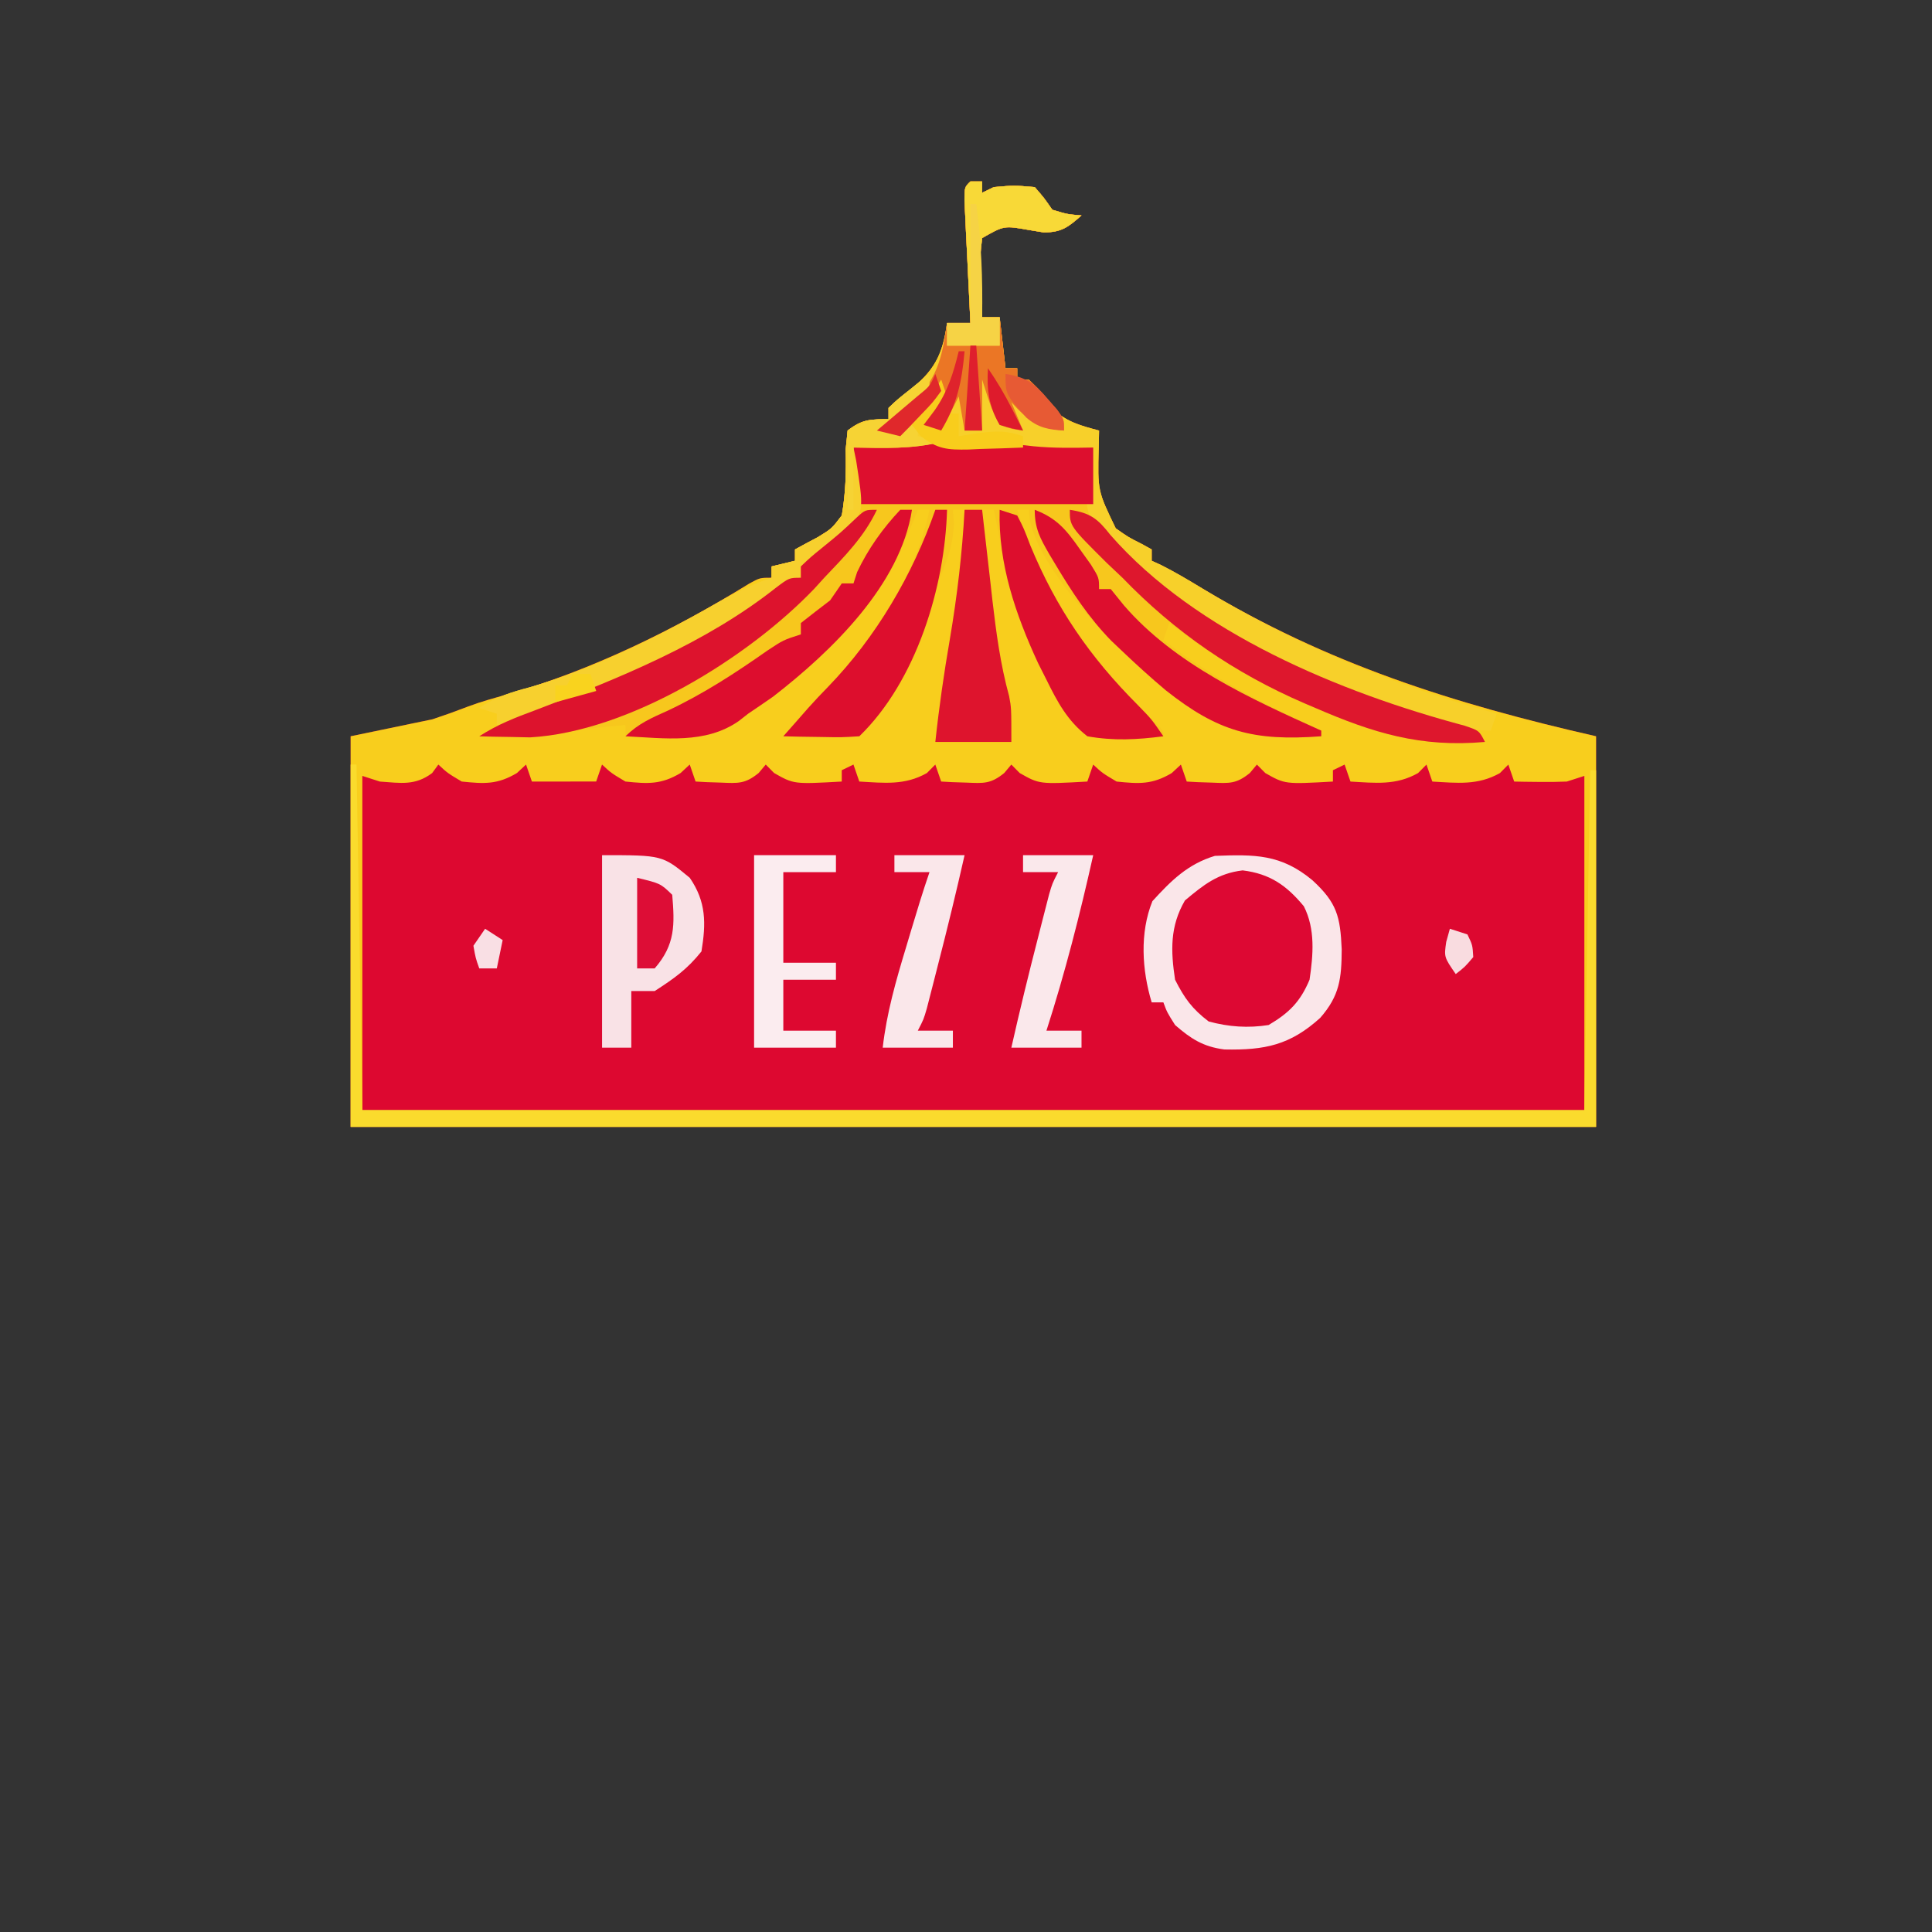 <?xml version="1.0" encoding="UTF-8" standalone="no"?>
<svg
   viewBox="0 0 24 24"
   width="24pt"
   height="24pt"
   version="1.1"
   id="svg1"
   sodipodi:docname="pink_master_pin.svg"
   xml:space="preserve"
   xmlns:inkscape="http://www.inkscape.org/namespaces/inkscape"
   xmlns:sodipodi="http://sodipodi.sourceforge.net/DTD/sodipodi-0.dtd"
   xmlns="http://www.w3.org/2000/svg"
   xmlns:svg="http://www.w3.org/2000/svg"><rect x="0" y="0" width="24" height="24" fill="#333333" stroke="none"/><defs
     id="defs1" /><sodipodi:namedview
     id="namedview1"
     pagecolor="#ffffff"
     bordercolor="#000000"
     borderopacity="0.25"
     inkscape:showpageshadow="2"
     inkscape:pageopacity="0.0"
     inkscape:pagecheckerboard="0"
     inkscape:deskcolor="#d1d1d1"
     inkscape:document-units="pt"
     inkscape:lockguides="true"><inkscape:page
       x="0"
       y="0"
       width="24"
       height="24"
       id="page2"
       margin="0"
       bleed="0" /></sodipodi:namedview><g
     id="g1"
     transform="matrix(0.066,0,0,0.064,2.341,3.041)"><path
       d="m 147.181,-12.299 h 2.201 v 2.198 l 2.201,-1.099 c 3.783,-0.343 3.783,-0.343 7.704,0 1.788,2.129 1.788,2.129 3.302,4.396 2.86,0.884 2.86,0.884 5.503,1.099 -2.476,2.243 -3.717,3.296 -7.123,3.301 l -2.85,-0.485 c -4.612,-0.841 -4.612,-0.841 -8.735,1.58 -0.402,3.687 -0.402,3.687 -0.206,7.83 l 0.09,4.267 0.116,3.288 h 3.302 l 1.101,9.89 h 2.201 v 2.198 h 2.201 c 1.647,1.853 3.104,3.813 4.591,5.795 2.613,2.465 5.189,3.149 8.615,4.095 -0.023,1.113 -0.045,2.227 -0.069,3.374 -0.201,8.33 -0.201,8.33 3.203,15.595 2.382,1.734 2.382,1.734 4.884,3.031 l 1.887,1.077 V 61.328 l 1.758,0.824 c 2.663,1.383 5.183,2.933 7.724,4.525 23.534,14.607 47.261,22.398 74.157,28.717 V 171.219 H 30.527 V 95.394 l 15.407,-3.297 c 3.375,-1.184 3.375,-1.184 6.706,-2.481 2.408,-0.936 4.838,-1.627 7.325,-2.327 15.972,-4.726 31.564,-12.604 45.594,-21.532 2.003,-1.133 2.003,-1.133 4.204,-1.133 V 62.427 L 114.165,61.328 v -2.198 c 1.434,-0.819 2.881,-1.616 4.333,-2.404 2.577,-1.631 2.577,-1.631 4.471,-4.19 0.747,-4.454 0.828,-8.379 0.739,-12.895 l 0.361,-3.589 c 2.747,-2.181 4.174,-2.198 7.704,-2.198 v -2.198 c 1.608,-1.541 1.608,-1.541 3.714,-3.228 4.886,-3.925 6.459,-7.026 7.291,-13.256 h 4.402 l -0.118,-2.404 C 146.89,9.199 146.725,5.627 146.562,2.055 l -0.187,-3.784 -0.161,-3.595 -0.157,-3.331 c 0.024,-2.546 0.024,-2.546 1.124,-3.645 z"
       fill="#dd0830"
       id="path2"
       sodipodi:nodetypes="cccccccccccccccccccccccccccccccccccccccccccccccccccccc"
       style="stroke-width:1.1" /><path
       d="m 147.181,-12.299 h 2.201 v 2.198 l 2.201,-1.099 c 3.783,-0.343 3.783,-0.343 7.704,0 1.788,2.129 1.788,2.129 3.302,4.396 2.86,0.884 2.86,0.884 5.503,1.099 -2.476,2.243 -3.717,3.296 -7.123,3.301 l -2.85,-0.485 c -4.612,-0.841 -4.612,-0.841 -8.735,1.58 -0.402,3.687 -0.402,3.687 -0.206,7.83 l 0.09,4.267 0.116,3.288 h 3.302 l 1.101,9.89 h 2.201 v 2.198 h 2.201 c 1.647,1.853 3.104,3.813 4.591,5.795 2.613,2.465 5.189,3.149 8.615,4.095 -0.023,1.113 -0.045,2.227 -0.069,3.374 -0.201,8.33 -0.201,8.33 3.203,15.595 2.382,1.734 2.382,1.734 4.884,3.031 l 1.887,1.077 V 61.328 l 1.758,0.824 c 2.663,1.383 5.183,2.933 7.724,4.525 23.534,14.607 47.261,22.398 74.157,28.717 V 171.219 H 30.527 V 95.394 l 15.407,-3.297 c 3.375,-1.184 3.375,-1.184 6.706,-2.481 2.408,-0.936 4.838,-1.627 7.325,-2.327 15.972,-4.726 31.564,-12.604 45.594,-21.532 2.003,-1.133 2.003,-1.133 4.204,-1.133 V 62.427 L 114.165,61.328 v -2.198 c 1.434,-0.819 2.881,-1.616 4.333,-2.404 2.577,-1.631 2.577,-1.631 4.471,-4.19 0.747,-4.454 0.828,-8.379 0.739,-12.895 l 0.361,-3.589 c 2.747,-2.181 4.174,-2.198 7.704,-2.198 v -2.198 c 1.608,-1.541 1.608,-1.541 3.714,-3.228 4.886,-3.925 6.459,-7.026 7.291,-13.256 h 4.402 l -0.118,-2.404 C 146.89,9.199 146.725,5.627 146.562,2.055 l -0.187,-3.784 -0.161,-3.595 -0.157,-3.331 c 0.024,-2.546 0.024,-2.546 1.124,-3.645 z M 47.034,100.889 l -1.169,1.648 c -3.21,2.481 -5.892,1.93 -9.836,1.648 l -3.302,-1.099 v 65.935 H 262.734 v -65.935 l -3.302,1.099 c -1.718,0.074 -3.439,0.093 -5.159,0.069 -1.334,-0.015 -1.334,-0.015 -2.695,-0.03 -1.015,-0.019 -1.015,-0.019 -2.051,-0.039 l -1.101,-3.297 -1.582,1.648 c -4.145,2.423 -8.031,1.919 -12.725,1.648 l -1.101,-3.297 -1.582,1.648 c -4.145,2.423 -8.031,1.919 -12.725,1.648 l -1.101,-3.297 -2.201,1.099 v 2.198 c -9.016,0.519 -9.016,0.519 -12.725,-1.648 l -1.582,-1.648 c -0.658,0.81 -0.658,0.81 -1.328,1.635 -2.537,2.136 -3.866,2.009 -7.132,1.867 -0.889,-0.03 -1.779,-0.059 -2.695,-0.09 -0.677,-0.038 -1.353,-0.076 -2.051,-0.116 l -1.101,-3.297 -1.72,1.648 c -3.673,2.257 -6.143,2.102 -10.386,1.648 -2.682,-1.648 -2.682,-1.648 -4.402,-3.297 l -1.101,3.297 c -9.016,0.519 -9.016,0.519 -12.725,-1.648 l -1.582,-1.648 c -0.438,0.54 -0.877,1.079 -1.328,1.635 -2.537,2.136 -3.866,2.009 -7.132,1.867 -1.334,-0.045 -1.334,-0.045 -2.695,-0.09 -0.677,-0.038 -1.353,-0.076 -2.051,-0.116 l -1.101,-3.297 -1.582,1.648 c -4.145,2.423 -8.031,1.919 -12.725,1.648 l -1.101,-3.297 -2.201,1.099 v 2.198 c -9.016,0.519 -9.016,0.519 -12.725,-1.648 l -1.582,-1.648 c -0.438,0.54 -0.877,1.079 -1.328,1.635 -2.537,2.136 -3.866,2.009 -7.132,1.867 -1.334,-0.045 -1.334,-0.045 -2.695,-0.09 -0.677,-0.038 -1.353,-0.076 -2.051,-0.116 l -1.101,-3.297 -1.72,1.648 c -3.673,2.257 -6.143,2.102 -10.386,1.648 -2.682,-1.648 -2.682,-1.648 -4.402,-3.297 l -1.101,3.297 H 64.642 l -1.101,-3.297 -1.72,1.648 c -3.673,2.257 -6.142,2.102 -10.386,1.648 -2.682,-1.648 -2.682,-1.648 -4.402,-3.297 z"
       fill="#f8ce1d"
       id="path3"
       sodipodi:nodetypes="ccccccccccccccccccccccccccccccccccccccccccccccccccccccccccccccccccccccccccccccccccccccccccccccccccccccccccccccccc"
       style="stroke-width:1.1" /><path
       d="m 159.071,39.105 c 3.751,0.38 7.453,0.314 11.22,0.245 l -0.271,2.576 c -0.509,8.167 -0.509,8.167 3.228,15.144 1.533,1.473 3.122,2.887 4.746,4.258 l 2.962,2.593 c 16.912,13.889 38.27,23.662 59.273,29.43 2.695,0.944 2.695,0.944 3.796,3.142 -12.104,1.118 -21.086,-1.748 -31.915,-6.593 l -2.088,-0.926 c -9.272,-4.183 -17.432,-9.288 -25.425,-15.558 l -1.101,3.297 c 9.283,7.384 19.026,12.548 29.714,17.583 v 1.099 c -12.785,0.993 -19.467,-0.914 -29.262,-8.924 -2.813,-2.437 -5.5,-4.953 -8.155,-7.559 l -2.055,-2.009 c -5.246,-5.552 -15.553,-17.581 -15.553,-25.464 h -2.201 c 5.397,16.389 13.581,29.56 26.137,41.454 1.376,1.404 1.376,1.404 1.376,2.503 -4.923,0.665 -9.404,0.905 -14.307,0 -3.777,-3.03 -5.627,-6.671 -7.704,-10.989 l -1.526,-2.97 c -4.44,-9.533 -6.337,-19.747 -8.378,-29.997 h -2.201 c 0.496,4.557 1.003,9.112 1.513,13.668 l 0.421,3.878 c 0.714,6.323 1.511,12.476 3.149,18.632 0.419,2.283 0.419,2.283 0.419,8.877 h -14.307 c 0.699,-6.735 1.63,-13.379 2.751,-20.055 1.364,-8.331 2.311,-16.564 2.751,-25 h -2.201 c 0.068,0.907 0.136,1.813 0.206,2.747 -0.201,3.743 -1.019,6.492 -2.437,9.937 -0.817,2.06 -1.55,4.154 -2.244,6.259 -2.926,8.824 -6.391,18.281 -13.133,25.013 -2.406,0.08 -4.815,0.092 -7.222,0.069 -1.977,-0.015 -1.977,-0.015 -3.994,-0.03 -1.02,-0.013 -2.04,-0.025 -3.091,-0.039 l 2.82,-3.297 1.84,-2.163 c 1.219,-1.401 2.465,-2.779 3.749,-4.121 8.929,-9.499 16.469,-21.521 19.104,-34.375 h -2.201 l -0.898,2.365 c -6.397,15.369 -17.386,27.781 -31.016,37.196 l -1.784,1.438 c -6.277,4.517 -13.939,3.326 -21.327,2.958 v -2.198 c -1.559,0.156 -3.118,0.318 -4.677,0.481 -0.868,0.089 -1.736,0.178 -2.631,0.27 -2.536,0.279 -2.536,0.279 -4.694,0.931 -3.093,0.691 -6.017,0.618 -9.182,0.584 -1.186,-0.01 -2.372,-0.02 -3.594,-0.03 -0.902,-0.013 -1.804,-0.025 -2.734,-0.039 3.471,-2.311 6.699,-3.592 10.592,-5.082 C 81.054,84.143 97.384,77.325 110.572,66.565 c 2.493,-1.94 2.493,-1.94 4.694,-1.94 v -2.198 c 2.17,-2.004 4.464,-3.813 6.771,-5.658 2.979,-2.981 3.086,-5.157 3.241,-9.263 -0.013,-0.969 -0.025,-1.938 -0.039,-2.936 -0.01,-0.98 -0.02,-1.961 -0.03,-2.97 -0.013,-0.742 -0.025,-1.485 -0.039,-2.249 11.2,-1.828 22.65,-1.597 33.901,-0.245 z"
       fill="#f7c71d"
       id="path4"
       sodipodi:nodetypes="ccccccccccccccccccccccccccccccccccccccccccccccccccccccccccccccccccc"
       style="stroke-width:1.1" /><path
       d="m 147.181,-12.299 h 2.201 v 2.198 l 2.201,-1.099 c 3.783,-0.343 3.783,-0.343 7.704,0 1.788,2.129 1.788,2.129 3.302,4.396 2.86,0.884 2.86,0.884 5.503,1.099 -2.476,2.243 -3.717,3.296 -7.123,3.301 l -2.85,-0.485 c -4.612,-0.841 -4.612,-0.841 -8.735,1.58 -0.402,3.687 -0.402,3.687 -0.206,7.83 l 0.09,4.267 0.116,3.288 h 3.302 l 1.101,9.89 h 2.201 v 2.198 h 2.201 c 1.647,1.853 3.104,3.813 4.591,5.795 2.613,2.465 5.189,3.149 8.615,4.095 -0.023,1.113 -0.045,2.227 -0.069,3.374 -0.201,8.33 -0.201,8.33 3.203,15.595 2.382,1.734 2.382,1.734 4.884,3.031 l 1.887,1.077 V 61.328 l 1.758,0.824 c 2.663,1.383 5.183,2.933 7.724,4.525 17.445,10.828 35.693,18.775 55.448,24.321 l -1.101,3.297 C 221.173,93.441 194.351,76.577 176.894,61.328 l -2.437,-2.048 c -3.48,-3.323 -5.175,-5.321 -5.49,-10.229 0.263,-3.294 0.681,-6.462 1.324,-9.701 -0.759,0.092 -1.518,0.184 -2.3,0.279 l -3.134,0.339 -3.057,0.348 c -2.911,0.107 -5.361,-0.023 -8.224,-0.382 -5.833,-0.723 -11.6,-0.706 -17.471,-0.652 -1.058,0.005 -2.115,0.01 -3.205,0.015 -2.577,0.013 -5.154,0.031 -7.732,0.054 l 0.512,2.576 c 1.375,9.171 1.375,9.171 -0.937,13.406 -2.989,3.435 -5.109,5.641 -9.479,7.096 v 2.198 C 100.301,77.841 77.342,88.793 58.039,93.196 v -2.198 l -3.302,-1.099 c 3.346,-2.227 5.785,-2.997 9.629,-4.052 13.079,-3.928 24.863,-10.225 36.566,-17.158 2.902,-1.629 5.709,-2.924 8.83,-4.065 V 62.427 L 114.165,61.328 v -2.198 c 1.434,-0.819 2.881,-1.616 4.333,-2.404 2.577,-1.631 2.577,-1.631 4.471,-4.19 0.747,-4.454 0.828,-8.379 0.739,-12.895 l 0.361,-3.589 c 2.747,-2.181 4.174,-2.198 7.704,-2.198 v -2.198 c 1.608,-1.541 1.608,-1.541 3.714,-3.228 4.886,-3.925 6.459,-7.026 7.291,-13.256 h 4.402 l -0.118,-2.404 C 146.89,9.199 146.725,5.627 146.562,2.055 l -0.187,-3.784 -0.161,-3.595 -0.157,-3.331 c 0.024,-2.546 0.024,-2.546 1.124,-3.645 z"
       fill="#f7d02a"
       id="path5"
       sodipodi:nodetypes="cccccccccccccccccccccccccccccccccccccccccccccccccccccccccccccccccccc"
       style="stroke-width:1.1" /><path
       d="m 30.527,100.889 h 1.101 l 1.101,67.034 H 262.734 l 1.101,-65.935 h 1.101 v 69.231 H 30.527 Z"
       fill="#fadb2d"
       id="path6"
       sodipodi:nodetypes="ccccccccc"
       style="stroke-width:1.1" /><path
       d="m 203.307,122.867 c 3.208,2.033 5.977,4.243 7.704,7.692 0.589,5.899 0.728,10.659 -1.995,16.003 -3.339,3.715 -4.925,4.813 -9.973,5.22 -4.191,-0.123 -6.744,-0.912 -10.042,-3.64 -3.901,-4.298 -3.979,-9.009 -3.843,-14.578 0.859,-4.767 3.357,-7.771 7.145,-10.697 4.246,-1.413 6.654,-1.031 11.005,0 z"
       fill="#dd0833"
       id="path7"
       sodipodi:nodetypes="cccccccc"
       style="stroke-width:1.1" /><path
       d="m 159.071,39.105 c 3.751,0.38 7.453,0.314 11.22,0.245 v 10.989 h -45.121 V 39.35 c 11.2,-1.828 22.65,-1.597 33.901,-0.245 z"
       fill="#dd0f2e"
       id="path8"
       sodipodi:nodetypes="cccccc"
       style="stroke-width:1.1" /><path
       d="m 211.561,123.348 c 4.612,4.377 5.229,7.01 5.503,13.393 -0.029,5.62 -0.369,8.994 -4.058,13.324 -5.66,5.269 -10.383,6.28 -18.017,6.121 -3.999,-0.524 -6.326,-2.084 -9.29,-4.748 -1.513,-2.473 -1.513,-2.473 -2.201,-4.396 h -2.201 c -1.838,-6.29 -2.268,-13.503 0.138,-19.643 3.489,-3.948 6.639,-7.2 11.762,-8.791 7.49,-0.293 12.449,-0.353 18.365,4.739 z m -24.005,3.915 c -2.831,5.025 -2.684,9.752 -1.857,15.385 1.77,3.598 3.203,5.653 6.328,8.104 3.799,1.054 7.406,1.317 11.28,0.687 3.933,-2.391 5.983,-4.575 7.704,-8.791 0.688,-4.789 1.116,-9.838 -1.079,-14.264 -3.267,-4.065 -6.387,-6.303 -11.508,-6.958 -4.678,0.57 -7.373,2.82 -10.868,5.838 z"
       fill="#fae6e9"
       id="path9"
       sodipodi:nodetypes="cccccccccccccccccc"
       style="stroke-width:1.1" /><path
       d="m 77.849,118.471 c 11.351,0 11.351,0 16.508,4.396 3.103,4.648 3.074,8.827 2.201,14.286 -2.679,3.471 -5.172,5.275 -8.804,7.692 h -4.402 v 10.989 h -5.503 z"
       fill="#f9e2e6"
       id="path10"
       sodipodi:nodetypes="cccccccc"
       style="stroke-width:1.1" /><path
       d="m 147.181,-12.299 h 2.201 v 2.198 l 2.201,-1.099 c 3.783,-0.343 3.783,-0.343 7.704,0 1.788,2.129 1.788,2.129 3.302,4.396 2.86,0.884 2.86,0.884 5.503,1.099 -2.476,2.243 -3.717,3.296 -7.123,3.301 l -2.85,-0.485 c -4.612,-0.841 -4.612,-0.841 -8.735,1.58 -0.402,3.687 -0.402,3.687 -0.206,7.83 l 0.09,4.267 0.116,3.288 h 3.302 l 1.101,9.89 h 2.201 v 2.198 h 2.201 c 1.659,1.605 1.659,1.605 3.439,3.709 l 1.797,2.086 c 1.367,1.897 1.367,1.897 1.367,4.095 -4.748,-0.527 -6.785,-1.918 -9.905,-5.495 l 2.201,5.495 c -2.081,-0.27 -2.081,-0.27 -4.402,-1.099 -1.595,-2.812 -2.315,-5.69 -3.302,-8.791 v 9.89 h -3.302 l -1.101,-6.593 -3.302,6.593 -3.302,-1.099 3.302,-6.593 -7.704,8.791 -4.402,-1.099 2.089,-1.73 2.725,-2.322 2.708,-2.279 c 4.125,-4.26 4.881,-8.808 5.683,-14.548 h 4.402 l -0.118,-2.404 C 146.889,9.199 146.725,5.627 146.562,2.055 l -0.187,-3.784 -0.161,-3.595 -0.157,-3.331 c 0.024,-2.546 0.024,-2.546 1.124,-3.645 z"
       fill="#eb7625"
       id="path11"
       sodipodi:nodetypes="cccccccccccccccccccccccccccccccccccccccccccc"
       style="stroke-width:1.1" /><path
       d="m 165.889,51.438 c 3.915,0.614 5.269,1.762 7.635,4.876 16.086,18.971 43.235,30.591 66.706,37.037 2.695,0.944 2.695,0.944 3.796,3.142 -12.113,1.118 -21.078,-1.758 -31.915,-6.593 l -2.07,-0.908 C 196.856,83.119 185.639,75.142 175.794,64.625 l -2.958,-2.885 c -6.947,-7.124 -6.947,-7.124 -6.947,-10.302 z"
       fill="#de172d"
       id="path12"
       sodipodi:nodetypes="ccccccccc"
       style="stroke-width:1.1" /><path
       d="m 139.477,25.064 c 0,3.297 0,3.297 -1.926,5.301 l -2.476,2.048 -2.476,2.073 -1.926,1.567 6.603,-1.099 v 2.198 l 4.402,1.099 c -5.459,1.454 -10.907,1.197 -16.508,1.099 l 0.512,2.576 c 1.375,9.171 1.375,9.171 -0.937,13.406 -2.989,3.435 -5.109,5.641 -9.479,7.096 v 2.198 C 100.301,77.841 77.342,88.793 58.039,93.196 v -2.198 l -3.302,-1.099 c 3.346,-2.227 5.785,-2.997 9.629,-4.052 13.079,-3.928 24.863,-10.225 36.566,-17.158 2.902,-1.629 5.709,-2.924 8.83,-4.065 V 62.427 L 114.165,61.328 v -2.198 c 1.434,-0.819 2.881,-1.616 4.333,-2.404 2.577,-1.631 2.577,-1.631 4.471,-4.19 0.747,-4.454 0.828,-8.379 0.739,-12.895 l 0.361,-3.589 c 2.747,-2.181 4.174,-2.198 7.704,-2.198 v -2.198 c 1.685,-1.657 1.685,-1.657 3.852,-3.434 l 2.167,-1.794 z"
       fill="#f7d02e"
       id="path13"
       sodipodi:nodetypes="ccccccccccccccccccccccccccccccc"
       style="stroke-width:1.1" /><path
       d="m 129.573,51.438 c -2.386,5.227 -6.043,8.993 -9.905,13.187 l -1.883,2.138 c -12.443,13.401 -34.854,27.748 -53.482,28.846 -1.136,-0.025 -2.273,-0.051 -3.443,-0.077 -1.156,-0.02 -2.312,-0.04 -3.504,-0.06 l -2.618,-0.077 c 3.471,-2.311 6.699,-3.592 10.592,-5.082 15.723,-6.168 32.054,-12.986 45.241,-23.747 2.493,-1.94 2.493,-1.94 4.694,-1.94 v -2.198 c 1.81,-1.781 1.81,-1.781 4.196,-3.778 3.315,-2.787 3.315,-2.787 6.41,-5.808 1.5,-1.404 1.5,-1.404 3.701,-1.404 z"
       fill="#dd132d"
       id="path14"
       sodipodi:nodetypes="cccccccccccccc"
       style="stroke-width:1.1" /><path
       d="m 133.975,51.438 h 2.201 c -2.166,14.535 -15.066,27.416 -26.137,36.264 -1.55,1.112 -3.108,2.213 -4.677,3.297 l -1.784,1.438 c -6.277,4.517 -13.939,3.326 -21.327,2.958 2.532,-2.528 4.802,-3.507 8.047,-5.014 6.745,-3.286 12.62,-7.251 18.679,-11.629 2.988,-2.039 2.988,-2.039 6.289,-3.138 v -2.198 c 1.82,-1.483 3.656,-2.947 5.503,-4.396 l 2.201,-3.297 h 2.201 l 0.688,-2.198 c 2.054,-4.475 4.788,-8.448 8.116,-12.088 z"
       fill="#dd0d2e"
       id="path15"
       sodipodi:nodetypes="ccccccccccccccc"
       style="stroke-width:1.1" /><path
       d="m 159.286,51.438 c 4.222,1.642 6.011,3.996 8.529,7.692 l 2.046,2.953 c 1.53,2.541 1.53,2.541 1.53,4.739 h 2.201 l 2.476,3.159 c 9.593,11.453 23.848,18.141 37.142,24.313 v 1.099 c -12.785,0.993 -19.467,-0.914 -29.262,-8.924 -2.813,-2.437 -5.5,-4.953 -8.155,-7.559 l -2.094,-2.048 c -4.251,-4.495 -7.404,-9.455 -10.494,-14.779 l -1.183,-2.036 c -1.738,-3.106 -2.738,-4.995 -2.738,-8.61 z"
       fill="#dd0e2e"
       id="path16"
       sodipodi:nodetypes="cccccccccccccc"
       style="stroke-width:1.1" /><path
       d="m 152.683,51.438 3.302,1.099 c 1.255,2.528 1.255,2.528 2.476,5.838 4.868,12.153 11.201,21.64 20.243,30.98 2.592,2.743 2.592,2.743 4.793,6.04 -4.923,0.665 -9.404,0.905 -14.307,0 -3.777,-3.03 -5.636,-6.667 -7.704,-10.989 l -1.565,-3.202 c -4.248,-9.457 -7.532,-19.327 -7.239,-29.765 z"
       fill="#dd0e2d"
       id="path17"
       sodipodi:nodetypes="ccccccccc"
       style="stroke-width:1.1" /><path
       d="m 140.578,51.438 h 2.201 c -0.393,14.842 -5.734,33.198 -16.508,43.956 -3.345,0.215 -3.345,0.215 -7.291,0.137 -1.962,-0.03 -1.962,-0.03 -3.964,-0.06 -1.511,-0.038 -1.511,-0.038 -3.052,-0.077 l 2.82,-3.297 1.84,-2.163 c 1.219,-1.401 2.465,-2.779 3.749,-4.121 9.069,-9.648 15.988,-21.863 20.205,-34.375 z"
       fill="#dd0e2d"
       id="path18"
       sodipodi:nodetypes="cccccccccc"
       style="stroke-width:1.1" /><path
       d="m 146.08,51.438 h 3.302 l 0.268,2.466 c 0.409,3.735 0.827,7.468 1.245,11.202 l 0.421,3.878 c 0.714,6.323 1.511,12.476 3.149,18.632 0.419,2.283 0.419,2.283 0.419,8.877 h -14.307 c 0.699,-6.735 1.63,-13.379 2.751,-20.055 1.364,-8.331 2.311,-16.564 2.751,-25 z"
       fill="#de142d"
       id="path19"
       sodipodi:nodetypes="cccccccccc"
       style="stroke-width:1.1" /><path
       d="m 106.462,118.471 h 15.407 v 3.297 h -9.905 v 17.583 h 9.905 v 3.297 h -9.905 v 9.89 h 9.905 v 3.297 h -15.407 z"
       fill="#fbecef"
       id="path20"
       sodipodi:nodetypes="ccccccccccccc"
       style="stroke-width:1.1" /><path
       d="m 132.874,118.471 h 13.206 c -1.563,7.15 -3.245,14.26 -5.021,21.36 l -0.737,2.986 -0.711,2.848 -0.639,2.565 c -0.595,2.11 -0.595,2.11 -1.696,4.308 h 6.603 v 3.297 H 130.673 c 0.745,-6.735 2.491,-13.014 4.402,-19.506 l 0.911,-3.146 c 1.112,-3.826 2.229,-7.635 3.491,-11.414 h -6.603 z"
       fill="#fae7ea"
       id="path21"
       sodipodi:nodetypes="ccccccccccccccc"
       style="stroke-width:1.1" /><path
       d="m 157.085,118.471 h 13.206 c -2.492,11.487 -5.298,22.843 -8.804,34.066 h 6.603 v 3.297 h -13.206 c 1.563,-7.15 3.245,-14.26 5.021,-21.36 l 0.737,-2.986 0.711,-2.848 0.639,-2.565 c 0.595,-2.11 0.595,-2.11 1.696,-4.308 h -6.603 z"
       fill="#fae8eb"
       id="path22"
       sodipodi:nodetypes="ccccccccccccc"
       style="stroke-width:1.1" /><path
       d="m 147.181,-12.299 h 2.201 v 2.198 l 2.201,-1.099 c 3.783,-0.343 3.783,-0.343 7.704,0 1.788,2.129 1.788,2.129 3.302,4.396 2.86,0.884 2.86,0.884 5.503,1.099 -2.476,2.243 -3.717,3.296 -7.123,3.301 l -2.85,-0.485 c -4.612,-0.841 -4.612,-0.841 -8.735,1.58 -0.402,3.687 -0.402,3.687 -0.206,7.83 l 0.09,4.267 0.116,3.288 h 3.302 v 5.495 h -9.905 v -4.396 h 4.402 l -0.118,-2.404 C 146.889,9.199 146.725,5.627 146.562,2.055 l -0.187,-3.784 -0.161,-3.595 -0.157,-3.331 c 0.024,-2.546 0.024,-2.546 1.124,-3.645 z"
       fill="#f8d937"
       id="path23"
       sodipodi:nodetypes="cccccccccccccccccccccccc"
       style="stroke-width:1.1" /><path
       d="m 84.452,122.867 c 4.402,1.099 4.402,1.099 6.603,3.297 0.472,5.755 0.597,9.672 -3.302,14.286 h -3.302 z"
       fill="#dd0d36"
       id="path26"
       sodipodi:nodetypes="ccccc"
       style="stroke-width:1.1" /><path
       d="m 139.477,25.064 c 0,3.297 0,3.297 -1.926,5.301 l -2.476,2.048 -2.476,2.073 -1.926,1.567 6.603,-1.099 v 2.198 l 4.402,1.099 c -5.488,1.461 -10.871,1.174 -16.508,1.099 v 12.088 h -1.101 V 36.053 c 4.402,-2.198 4.402,-2.198 7.704,-2.198 v -2.198 c 1.685,-1.657 1.685,-1.657 3.852,-3.434 l 2.167,-1.794 z"
       fill="#f6d334"
       id="path27"
       sodipodi:nodetypes="ccccccccccccccccc"
       style="stroke-width:1.1" /><path
       d="m 147.181,-7.903 h 1.101 c 0.969,7.375 1.226,14.543 1.101,21.978 h 3.302 v 5.495 h -9.905 v -4.396 h 4.402 z"
       fill="#f6d345"
       id="path28"
       sodipodi:nodetypes="ccccccccc"
       style="stroke-width:1.1" /><path
       d="m 141.678,26.163 1.101,3.297 c -1.582,2.953 -1.582,2.953 -3.302,5.495 h 2.201 l 1.101,-2.198 h 2.201 v 4.396 l 3.577,-0.618 c 3.471,-0.404 5.335,-0.53 8.529,0.618 v 2.198 c -2.661,0.119 -5.316,0.206 -7.979,0.275 -1.126,0.055 -1.126,0.055 -2.274,0.112 -3.968,0.077 -5.859,-0.066 -8.989,-2.601 l -1.668,-2.181 z"
       fill="#f8cd1c"
       id="path29"
       sodipodi:nodetypes="ccccccccccccccc"
       style="stroke-width:1.1" /><path
       d="m 140.578,66.823 c -196.542,-149.134 -196.542,-149.134 0,0 z"
       fill="#f6c11d"
       id="path30"
       sodipodi:nodetypes="cc"
       style="stroke-width:1.1" /><path
       d="m 153.784,25.064 c 3.893,0.617 5.494,1.863 7.979,4.876 l 1.737,2.056 c 1.29,1.859 1.29,1.859 1.29,4.057 -2.913,-0.166 -4.889,-0.549 -7.093,-2.524 -3.912,-4.509 -3.912,-4.509 -3.912,-8.465 z"
       fill="#e75a34"
       id="path32"
       sodipodi:nodetypes="cccccc"
       style="stroke-width:1.1" /><path
       d="m 144.98,20.668 h 1.101 c -0.514,5.949 -1.368,10.116 -4.402,15.385 l -3.302,-1.099 2.063,-2.816 c 2.482,-3.683 3.507,-7.172 4.54,-11.47 z"
       fill="#df232c"
       id="path37"
       sodipodi:nodetypes="cccccc"
       style="stroke-width:1.1" /><path
       d="m 140.578,25.064 1.101,3.297 c -1.578,2.245 -1.578,2.245 -3.783,4.602 l -2.197,2.382 -1.724,1.807 -4.402,-1.099 2.128,-1.846 2.756,-2.412 2.747,-2.395 c 2.34,-1.954 2.34,-1.954 3.375,-4.336 z"
       fill="#e0282b"
       id="path38"
       sodipodi:nodetypes="cccccccccc"
       style="stroke-width:1.1" /><path
       d="m 237.423,132.757 3.302,1.099 c 0.963,2.06 0.963,2.06 1.101,4.396 -1.582,1.923 -1.582,1.923 -3.302,3.297 -2.201,-3.297 -2.201,-3.297 -1.788,-6.25 z"
       fill="#f9dce0"
       id="path39"
       sodipodi:nodetypes="cccccc"
       style="stroke-width:1.1" /><path
       d="m 55.838,132.757 3.302,2.198 -1.101,5.495 h -3.302 c -0.688,-1.992 -0.688,-1.992 -1.101,-4.396 z"
       fill="#f9dfe4"
       id="path41"
       sodipodi:nodetypes="cccccc"
       style="stroke-width:1.1" /><path
       d="m 147.181,19.569 h 1.101 l 1.101,16.484 h -3.302 z"
       fill="#df1f2d"
       id="path43"
       sodipodi:nodetypes="ccccc"
       style="stroke-width:1.1" /><path
       d="m 150.482,23.965 c 1.75,2.62 3.156,5.088 4.54,7.898 l 1.178,2.382 0.886,1.807 c -2.115,-0.395 -2.115,-0.395 -4.402,-1.099 -2.065,-3.712 -2.441,-6.787 -2.201,-10.989 z"
       fill="#de1b2c"
       id="path46"
       sodipodi:nodetypes="cccccc"
       style="stroke-width:1.1" /><path
       d="m 72.346,83.306 h 3.302 l 1.101,3.297 -7.704,2.198 v -3.297 h 2.201 z"
       fill="#f9d31e"
       id="path48"
       sodipodi:nodetypes="ccccccc"
       style="stroke-width:1.1" /></g></svg>
